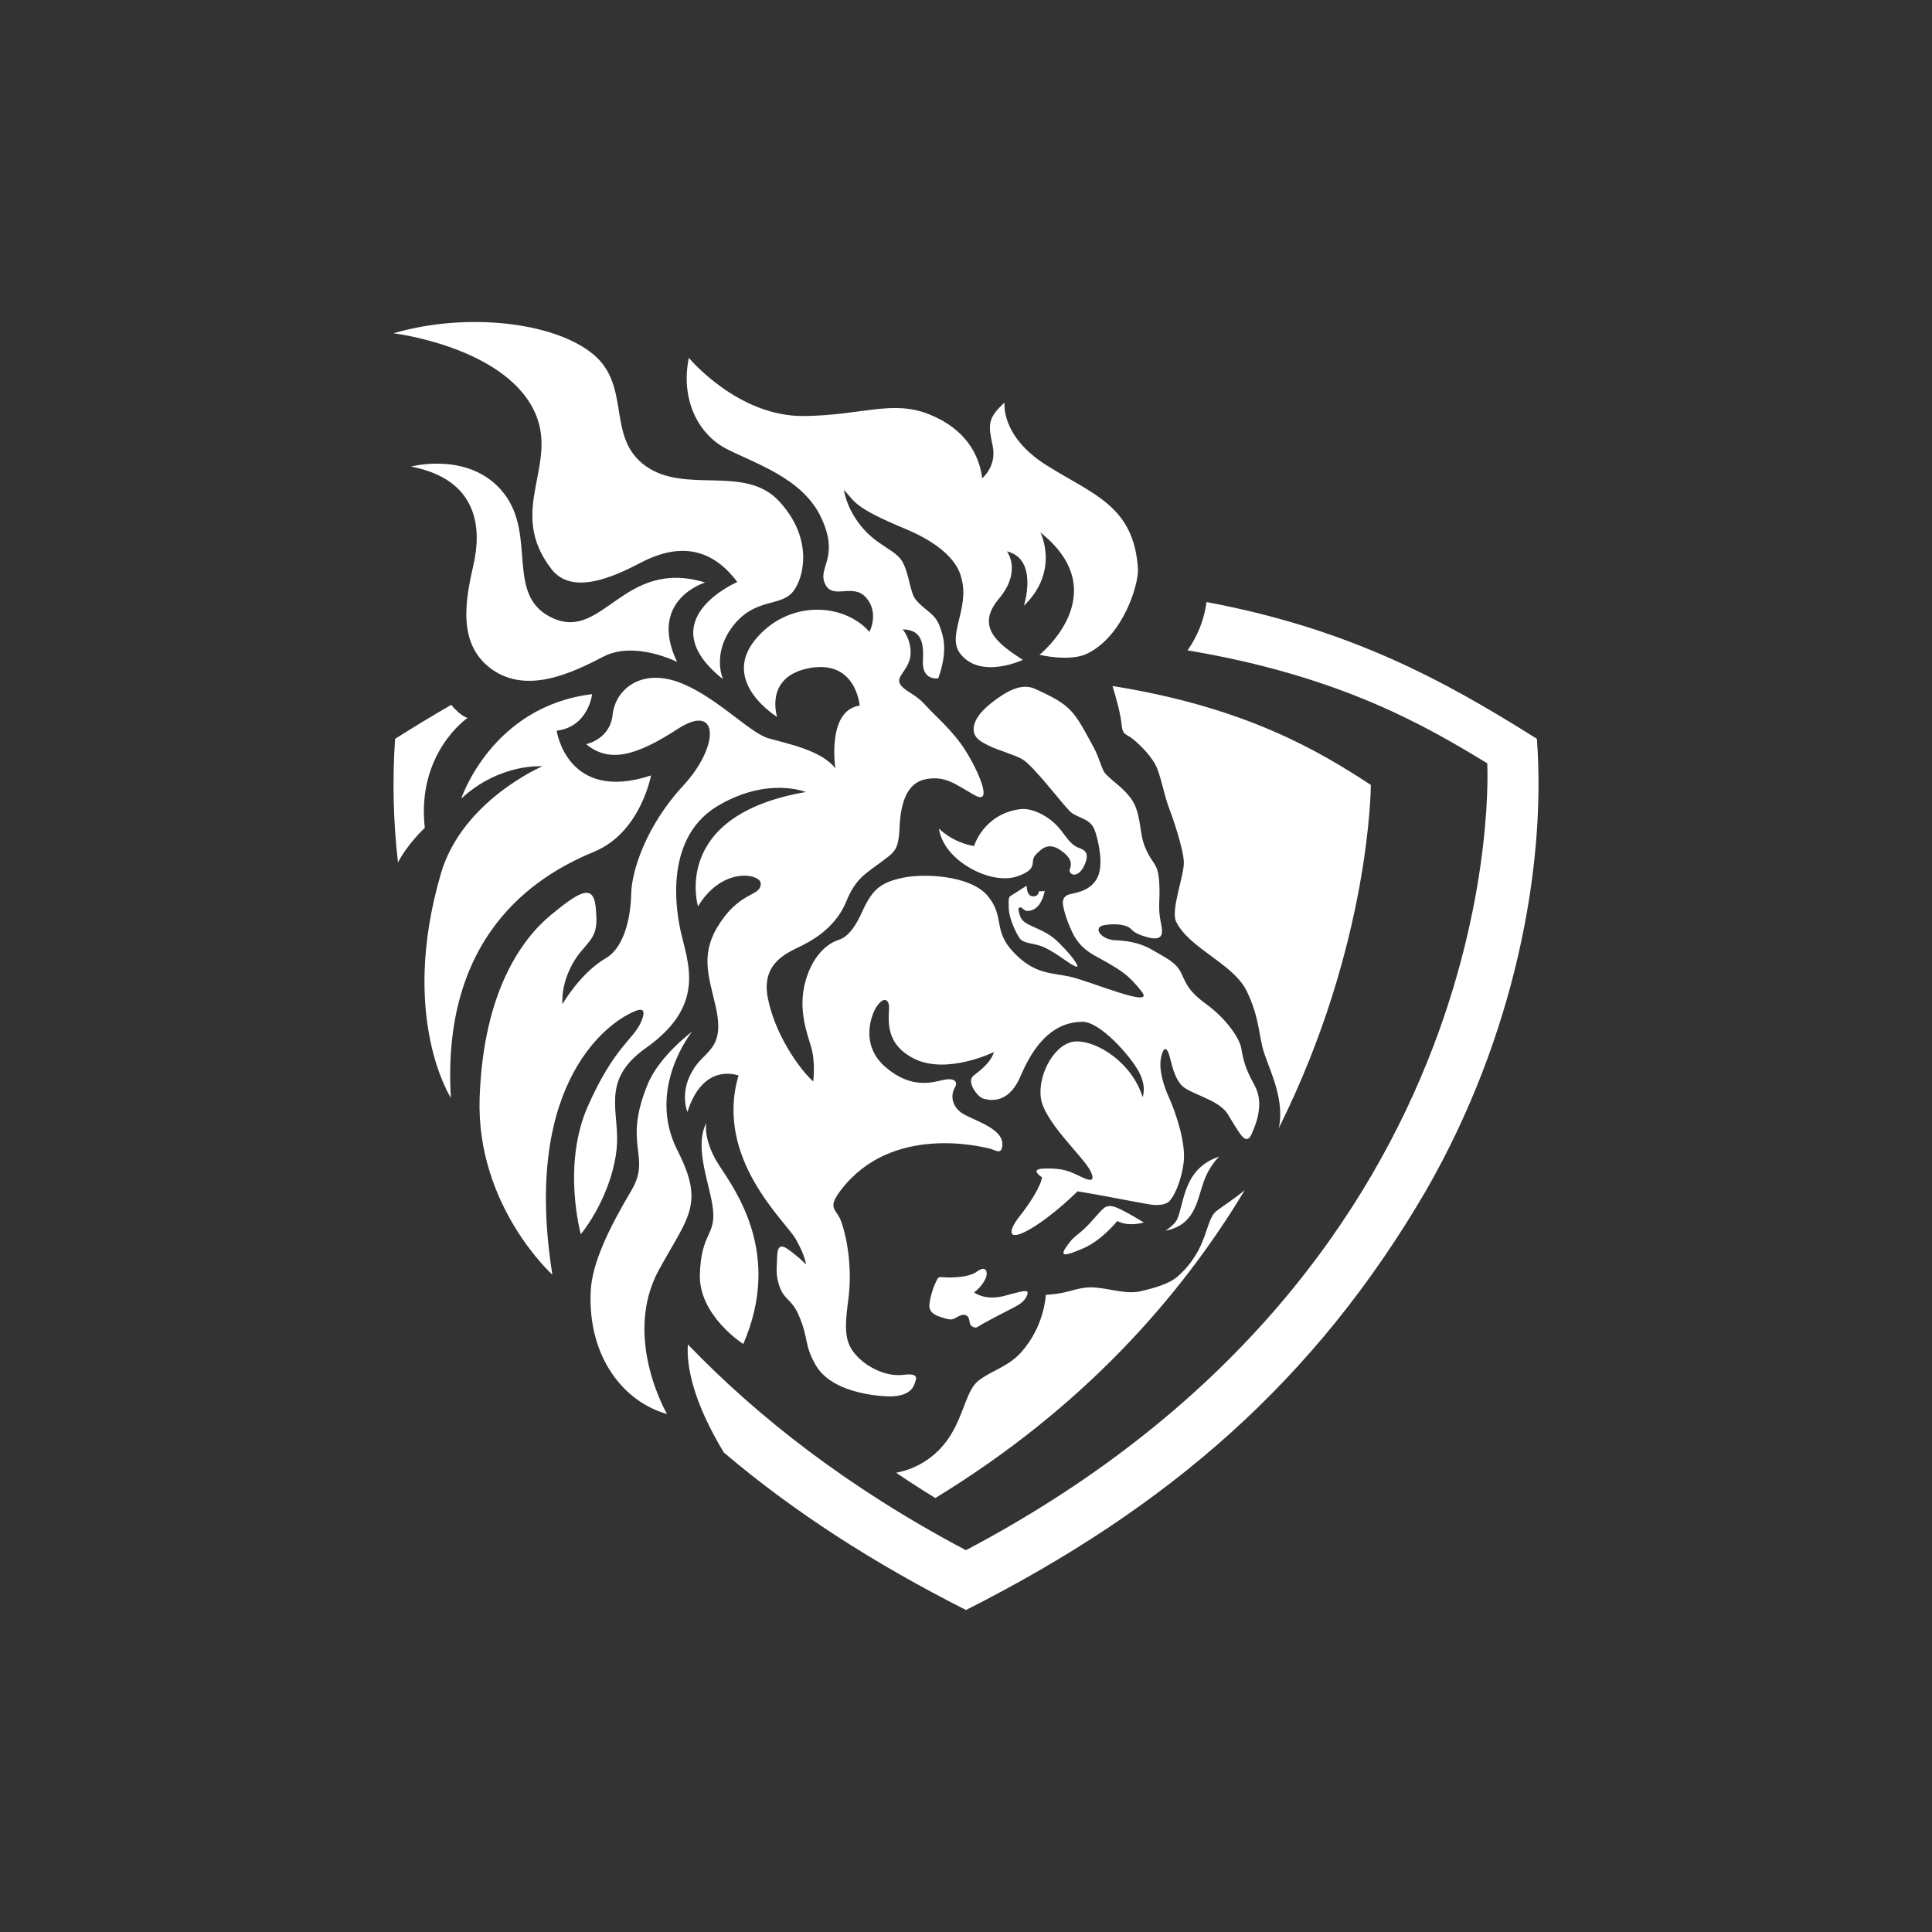 <svg width="24" height="24" viewBox="0 0 24 24" fill="none" xmlns="http://www.w3.org/2000/svg">
<rect x="0" y="0" width="24" height="24" fill="#333333" stroke="none"/>
<path d="M8.759 7.236C8.759 7.236 8.043 7.452 8.411 8.223C8.411 8.223 7.887 7.956 7.498 8.156C7.109 8.358 6.547 8.629 6.107 8.312C5.668 7.996 5.788 7.431 5.883 7.009C5.979 6.587 5.958 5.959 5.106 5.796C5.106 5.796 5.846 5.597 6.261 6.13C6.675 6.664 6.263 7.417 6.879 7.684C7.495 7.952 7.753 6.929 8.759 7.236ZM7.356 8.623C7.356 8.623 7.31 9.029 6.915 9.077C6.915 9.077 7.043 9.977 8.087 9.633C8.087 9.633 7.959 10.338 7.386 10.578C6.812 10.817 5.472 11.492 5.601 13.638C5.601 13.638 4.954 12.641 5.477 10.852C5.742 9.944 6.738 9.519 6.738 9.519C6.738 9.519 6.213 9.476 5.73 9.92C5.73 9.92 6.109 8.773 7.356 8.623ZM9.159 7.23C8.787 6.73 8.34 6.79 7.957 6.991C7.608 7.174 7.104 7.397 6.85 7.069C6.28 6.331 6.962 5.771 6.632 5.096C6.245 4.305 4.888 4.14 4.888 4.14C5.794 3.875 6.883 4 7.367 4.399C7.85 4.798 7.524 5.436 8.022 5.79C8.521 6.143 9.252 5.767 9.678 6.226C10.103 6.685 9.989 7.163 9.86 7.338C9.707 7.546 9.389 7.418 9.112 7.768C8.835 8.119 8.982 8.438 8.982 8.438C8.056 7.702 9.159 7.23 9.159 7.23ZM15.146 14.367C15.146 14.367 15.02 14.478 14.945 14.702C14.867 14.938 14.833 15.218 14.48 15.288C14.48 15.288 14.593 15.211 14.621 15.151C14.714 14.949 14.694 14.517 15.146 14.367ZM11.637 15.903C11.652 15.876 11.654 15.86 11.706 15.865C11.758 15.871 12.018 15.882 12.136 15.796C12.254 15.709 12.276 15.809 12.244 15.881C12.211 15.95 12.162 16.01 12.1 16.054C12.1 16.054 12.228 16.161 12.472 16.099C12.716 16.036 12.808 15.996 12.748 16.113C12.704 16.198 12.597 16.238 12.525 16.277C12.459 16.312 12.213 16.437 12.157 16.476C12.13 16.495 12.108 16.498 12.07 16.473C12.032 16.449 12.057 16.378 12.011 16.345C11.965 16.312 11.901 16.356 11.873 16.37C11.846 16.386 11.818 16.402 11.741 16.378C11.664 16.353 11.532 16.328 11.546 16.202C11.558 16.076 11.619 15.934 11.637 15.903ZM8.774 13.947C8.774 13.947 8.728 14.16 8.934 14.477C9.14 14.794 9.718 15.579 9.233 16.696C9.233 16.696 8.677 16.341 8.694 15.83C8.71 15.318 8.887 15.35 8.858 15.036C8.829 14.723 8.614 14.271 8.774 13.947ZM8.597 12.816C8.597 12.816 8.024 13.523 8.416 14.292C8.758 14.962 8.548 15.113 8.185 15.775C7.728 16.612 8.286 17.565 8.286 17.565C7.754 17.418 7.3 16.864 7.338 16.041C7.353 15.69 7.57 15.249 7.843 14.789C8.099 14.358 7.728 14.235 8.048 13.464C8.193 13.115 8.597 12.816 8.597 12.816ZM12.754 11.002C12.754 11.002 12.749 11.135 12.835 11.135C12.906 11.135 12.905 11.072 12.905 11.072C12.905 11.072 12.958 11.075 12.977 11.066C12.977 11.066 12.943 11.316 12.761 11.316C12.728 11.316 12.692 11.276 12.692 11.276C12.663 11.266 12.643 11.276 12.656 11.322C12.669 11.367 12.67 11.424 12.757 11.474C12.844 11.524 12.97 11.558 13.092 11.655C13.15 11.702 13.302 11.857 13.361 11.952C13.42 12.045 13.354 12.002 13.304 11.976C13.271 11.958 13.062 11.799 12.94 11.755C12.817 11.711 12.712 11.722 12.664 11.652C12.617 11.581 12.534 11.408 12.531 11.281C12.528 11.154 12.528 11.146 12.561 11.125L12.754 11.002ZM13.336 10.496C13.405 10.549 13.446 10.531 13.488 10.589C13.53 10.646 13.458 10.818 13.384 10.854C13.309 10.891 13.282 10.825 13.286 10.809C13.289 10.792 13.345 10.707 13.232 10.607C13.119 10.506 13.02 10.48 12.925 10.562C12.838 10.637 12.835 10.654 12.83 10.717C12.825 10.78 12.794 10.834 12.632 10.888C12.47 10.943 12.221 10.897 11.995 10.749C11.769 10.601 11.681 10.419 11.664 10.293C11.664 10.293 11.825 10.463 12.1 10.51C12.1 10.51 12.216 10.113 12.671 10.052C12.822 10.032 13.016 10.136 13.131 10.258C13.213 10.344 13.258 10.436 13.336 10.496ZM12.32 9.28C12.193 9.221 12.091 9.172 12.095 9.052C12.1 8.932 12.202 8.809 12.39 8.676C12.578 8.542 12.726 8.498 12.857 8.557C13.315 8.764 13.337 8.826 13.586 9.284C13.659 9.418 13.684 9.558 13.733 9.612C13.831 9.717 13.971 9.795 14.068 9.947C14.164 10.098 14.161 10.326 14.2 10.454C14.264 10.661 14.34 10.697 14.376 10.805C14.4 10.88 14.409 11.036 14.401 11.197C14.395 11.359 14.412 11.411 14.429 11.506C14.445 11.601 14.442 11.695 14.251 11.642C14.059 11.59 14.067 11.54 14.013 11.514C13.925 11.472 13.799 11.478 13.715 11.493C13.568 11.52 13.677 11.673 13.855 11.68C13.962 11.685 14.141 11.698 14.314 11.8C14.486 11.902 14.611 11.951 14.678 12.097C14.745 12.244 14.779 12.325 14.995 12.482C15.212 12.64 15.397 12.884 15.42 13.025C15.444 13.164 15.466 13.266 15.579 13.471C15.65 13.6 15.655 13.722 15.626 13.862C15.605 13.96 15.571 14.033 15.547 14.089C15.525 14.144 15.484 14.18 15.428 14.113C15.371 14.045 15.285 13.893 15.249 13.836C15.134 13.655 14.773 13.589 14.676 13.48C14.588 13.379 14.563 13.249 14.533 13.137C14.504 13.024 14.464 12.978 14.427 13.119C14.389 13.261 14.444 13.464 14.524 13.64C14.604 13.815 14.734 14.2 14.704 14.44C14.674 14.68 14.584 14.865 14.522 14.926C14.494 14.952 14.414 14.985 14.277 14.961C14.139 14.939 13.662 14.843 13.386 14.799C13.386 14.799 13.081 15.105 12.79 15.272C12.505 15.435 12.523 15.288 12.669 15.105C12.812 14.926 12.939 14.71 12.943 14.624C12.943 14.624 12.784 14.524 12.958 14.517C13.132 14.51 13.235 14.527 13.354 14.583C13.473 14.638 13.634 14.731 13.548 14.55C13.462 14.371 12.966 13.936 12.929 13.633C12.893 13.337 13.11 12.942 13.371 12.937C13.632 12.932 14.059 13.198 14.194 13.628C14.194 13.628 14.249 13.502 14.146 13.311C14.043 13.121 13.667 12.688 13.442 12.693C13.222 12.698 12.923 12.79 12.677 13.369C12.517 13.745 12.264 13.66 12.211 13.646C12.148 13.628 11.996 13.438 12.095 13.361C12.195 13.284 12.309 13.193 12.347 13.069C12.347 13.069 11.757 13.359 11.347 13.147C10.937 12.936 11.065 12.573 11.041 12.477C11.021 12.398 10.962 12.402 10.894 12.498C10.825 12.595 10.677 12.977 10.999 13.255C11.321 13.534 11.586 13.444 11.72 13.415C11.853 13.386 11.906 13.435 11.86 13.514C11.813 13.594 11.815 13.725 11.936 13.818C12.057 13.91 12.46 14.004 12.452 14.219C12.446 14.359 12.361 14.283 12.295 14.268C12.177 14.241 11.082 13.966 10.454 14.773C10.287 14.988 10.363 15.008 10.428 15.124C10.469 15.199 10.608 15.636 10.536 16.161C10.478 16.586 10.508 16.72 10.688 16.888C10.763 16.958 10.985 17.11 11.229 17.078C11.403 17.056 11.387 17.119 11.37 17.164C11.354 17.21 11.33 17.332 11.087 17.346C11.031 17.35 10.357 17.341 10.135 16.961C9.986 16.706 10.051 16.638 9.922 16.338C9.835 16.135 9.744 16.155 9.682 15.977C9.63 15.828 9.652 15.727 9.654 15.615C9.656 15.502 9.683 15.444 9.789 15.519C9.894 15.593 9.991 15.683 10.011 15.707C10.011 15.707 10.011 15.615 9.885 15.392C9.758 15.169 8.872 14.389 9.174 13.361C9.174 13.361 8.737 13.185 8.54 13.813C8.54 13.813 8.429 13.56 8.625 13.265C8.771 13.044 9.009 13.02 8.89 12.502C8.8 12.107 8.689 11.84 8.953 11.451C9.217 11.063 9.454 11.137 9.45 10.973C9.447 10.856 8.976 10.756 8.671 11.259C8.671 11.259 8.325 10.128 10.009 9.839C10.009 9.839 9.546 9.645 8.928 10.004C8.309 10.363 8.365 11.152 8.453 11.556C8.541 11.959 8.783 12.481 8.026 13.017C7.51 13.381 7.658 13.722 7.666 14.123C7.675 14.525 7.466 15.017 7.215 15.332C7.215 15.332 6.978 14.475 7.302 13.743C7.626 13.012 7.862 12.916 7.958 12.707C8.052 12.499 7.952 12.519 7.793 12.607C7.633 12.693 6.469 13.377 6.862 15.835C6.862 15.835 5.915 14.981 5.958 13.643C6.003 12.305 6.493 11.657 6.84 11.369C7.188 11.082 7.37 10.967 7.4 11.269C7.431 11.571 7.387 11.624 7.231 11.803C7.075 11.982 6.972 12.244 6.987 12.474C6.987 12.474 7.205 12.09 7.526 11.903C7.76 11.766 7.836 11.383 7.841 11.102C7.846 10.82 8.028 10.255 8.485 9.762C8.943 9.269 8.936 8.719 8.419 9.055C7.902 9.391 7.568 9.482 7.281 9.244C7.281 9.244 7.578 9.187 7.61 8.879C7.643 8.571 7.951 8.308 8.413 8.468C8.874 8.629 9.308 9.102 9.542 9.17C9.776 9.238 10.205 9.319 10.377 9.545C10.377 9.545 10.266 8.826 10.679 8.765C10.679 8.765 10.634 8.173 10.027 8.305C9.493 8.422 9.654 8.906 9.654 8.906C9.654 8.906 8.957 8.482 9.374 7.956C9.778 7.45 10.477 7.481 10.801 7.849C10.801 7.849 10.925 7.612 10.759 7.424C10.592 7.235 10.346 7.459 10.249 7.253C10.152 7.047 10.435 6.928 10.201 6.43C9.967 5.93 9.361 5.754 9.014 5.57C8.668 5.386 8.452 4.956 8.557 4.445C8.557 4.445 9.164 5.178 9.989 5.168C10.718 5.159 11.082 4.963 11.543 5.147C12.004 5.332 12.167 5.66 12.201 5.941C12.201 5.941 12.386 5.792 12.331 5.536C12.277 5.279 12.263 5.197 12.479 5.001C12.479 5.001 12.424 5.416 12.999 5.779C13.575 6.142 14.09 6.283 14.136 7.07C14.146 7.247 13.961 7.897 13.505 8.12C13.286 8.225 12.913 8.134 12.913 8.134C12.913 8.134 13.87 7.368 12.924 6.614C12.924 6.614 13.169 7.091 12.719 7.525C12.719 7.525 12.906 6.947 12.508 6.849C12.508 6.849 12.698 7.092 12.41 7.436C12.121 7.78 12.377 7.986 12.706 8.197C12.706 8.197 12.18 8.447 11.927 8.118C11.759 7.9 12.045 7.559 11.945 7.191C11.931 7.138 11.886 6.837 11.249 6.571C10.612 6.305 10.629 6.242 10.484 6.086C10.484 6.086 10.505 6.291 10.686 6.522C10.888 6.781 11.127 6.826 11.212 6.981C11.296 7.134 11.304 7.356 11.372 7.444C11.474 7.575 11.608 7.614 11.667 7.764C11.726 7.913 11.775 8.083 11.656 8.426C11.656 8.426 11.448 8.464 11.465 8.2C11.481 7.938 11.417 7.825 11.214 7.818C11.214 7.818 11.32 7.944 11.312 8.124C11.303 8.303 11.141 8.395 11.174 8.481C11.213 8.581 11.359 8.606 11.49 8.753C11.62 8.899 11.832 9.069 11.991 9.32C12.151 9.57 12.347 10.014 12.105 9.877C11.862 9.739 11.746 9.636 11.507 9.678C11.268 9.719 11.188 9.972 11.175 10.274C11.162 10.575 11.11 10.583 10.937 10.715C10.764 10.847 10.63 10.907 10.512 11.2C10.392 11.492 10.148 11.652 9.971 11.742C9.794 11.832 9.452 11.95 9.538 12.396C9.624 12.841 9.92 13.27 10.102 13.434C10.102 13.434 10.134 13.194 10.074 12.998C10.015 12.802 9.902 12.498 10.021 12.139C10.139 11.781 10.36 11.695 10.413 11.677C10.467 11.66 10.579 11.617 10.706 11.335C10.833 11.054 10.93 10.968 11.2 10.907C11.471 10.845 12.059 10.872 12.272 11.132C12.485 11.392 12.33 11.553 12.589 11.828C12.849 12.102 13.048 12.081 13.286 12.131C13.54 12.186 14.354 12.538 14.184 12.32C14.029 12.12 13.936 12.064 13.766 11.964C13.593 11.862 13.424 11.809 13.315 11.57C13.226 11.374 13.217 11.297 13.207 11.252C13.197 11.207 13.197 11.134 13.285 11.11C13.373 11.087 13.605 11.062 13.658 10.827C13.7 10.641 13.621 10.361 13.592 10.296C13.533 10.162 13.375 10.159 13.297 10.084C13.186 9.978 12.846 9.519 12.697 9.43C12.616 9.383 12.393 9.314 12.32 9.28ZM14.209 15.186C14.209 15.186 14.029 15.245 13.879 15.168C13.879 15.168 13.689 15.408 13.455 15.508C13.25 15.595 13.144 15.628 13.255 15.476C13.34 15.357 13.355 15.369 13.461 15.272C13.568 15.175 13.643 15.067 13.707 15.013C13.786 14.946 13.865 14.979 14.209 15.186Z" fill="white"/>
<path d="M15.463 14.784C14.662 16.116 13.45 17.492 11.619 18.609C11.454 18.508 11.292 18.404 11.132 18.295C11.272 18.269 11.406 18.213 11.523 18.131C11.641 18.049 11.739 17.944 11.813 17.821C11.977 17.554 12.008 17.266 12.156 17.15C12.314 17.027 12.522 16.978 12.678 16.806C12.979 16.477 12.991 16.085 12.991 16.085C12.991 16.085 13.1 16.08 13.201 16.059C13.309 16.037 13.414 15.994 13.544 15.992C13.733 15.989 13.975 16.084 14.16 16.042C14.385 15.992 14.542 15.934 14.628 15.858C15.017 15.512 14.964 15.16 15.111 15.044C15.191 14.981 15.328 14.897 15.463 14.784ZM15.885 14.015C17.028 11.723 17.029 9.751 17.029 9.751C16.377 9.323 15.467 8.785 13.82 8.522C13.868 8.678 13.92 8.868 13.933 9.002C13.947 9.143 13.989 9.109 14.081 9.187C14.175 9.265 14.324 9.412 14.378 9.555C14.432 9.699 14.468 9.893 14.518 10.026C14.569 10.159 14.698 10.533 14.706 10.706C14.713 10.878 14.538 11.305 14.612 11.453C14.778 11.785 15.322 11.973 15.485 12.308C15.625 12.596 15.63 12.772 15.68 12.997C15.73 13.221 15.959 13.602 15.891 13.986L15.885 14.015Z" fill="white"/>
<path d="M4.944 10.714C4.885 10.204 4.873 9.69 4.908 9.178C5.138 9.032 5.37 8.892 5.605 8.756C5.645 8.804 5.724 8.889 5.807 8.919C5.807 8.919 5.172 9.353 5.277 10.285C5.277 10.285 5.071 10.471 4.944 10.714ZM19.092 9.178C17.929 8.445 16.76 7.811 14.988 7.479C14.959 7.695 14.878 7.901 14.752 8.079C16.649 8.397 17.71 9.016 18.475 9.482C18.475 9.482 18.826 15.657 11.999 19.257C10.547 18.49 9.42 17.611 8.545 16.701C8.526 16.965 8.607 17.407 8.992 18.044C9.868 18.787 10.862 19.424 12 20C14.523 18.725 16.339 17.146 17.714 14.791C18.815 12.874 19.21 10.774 19.092 9.178Z" fill="white"/>
</svg>
